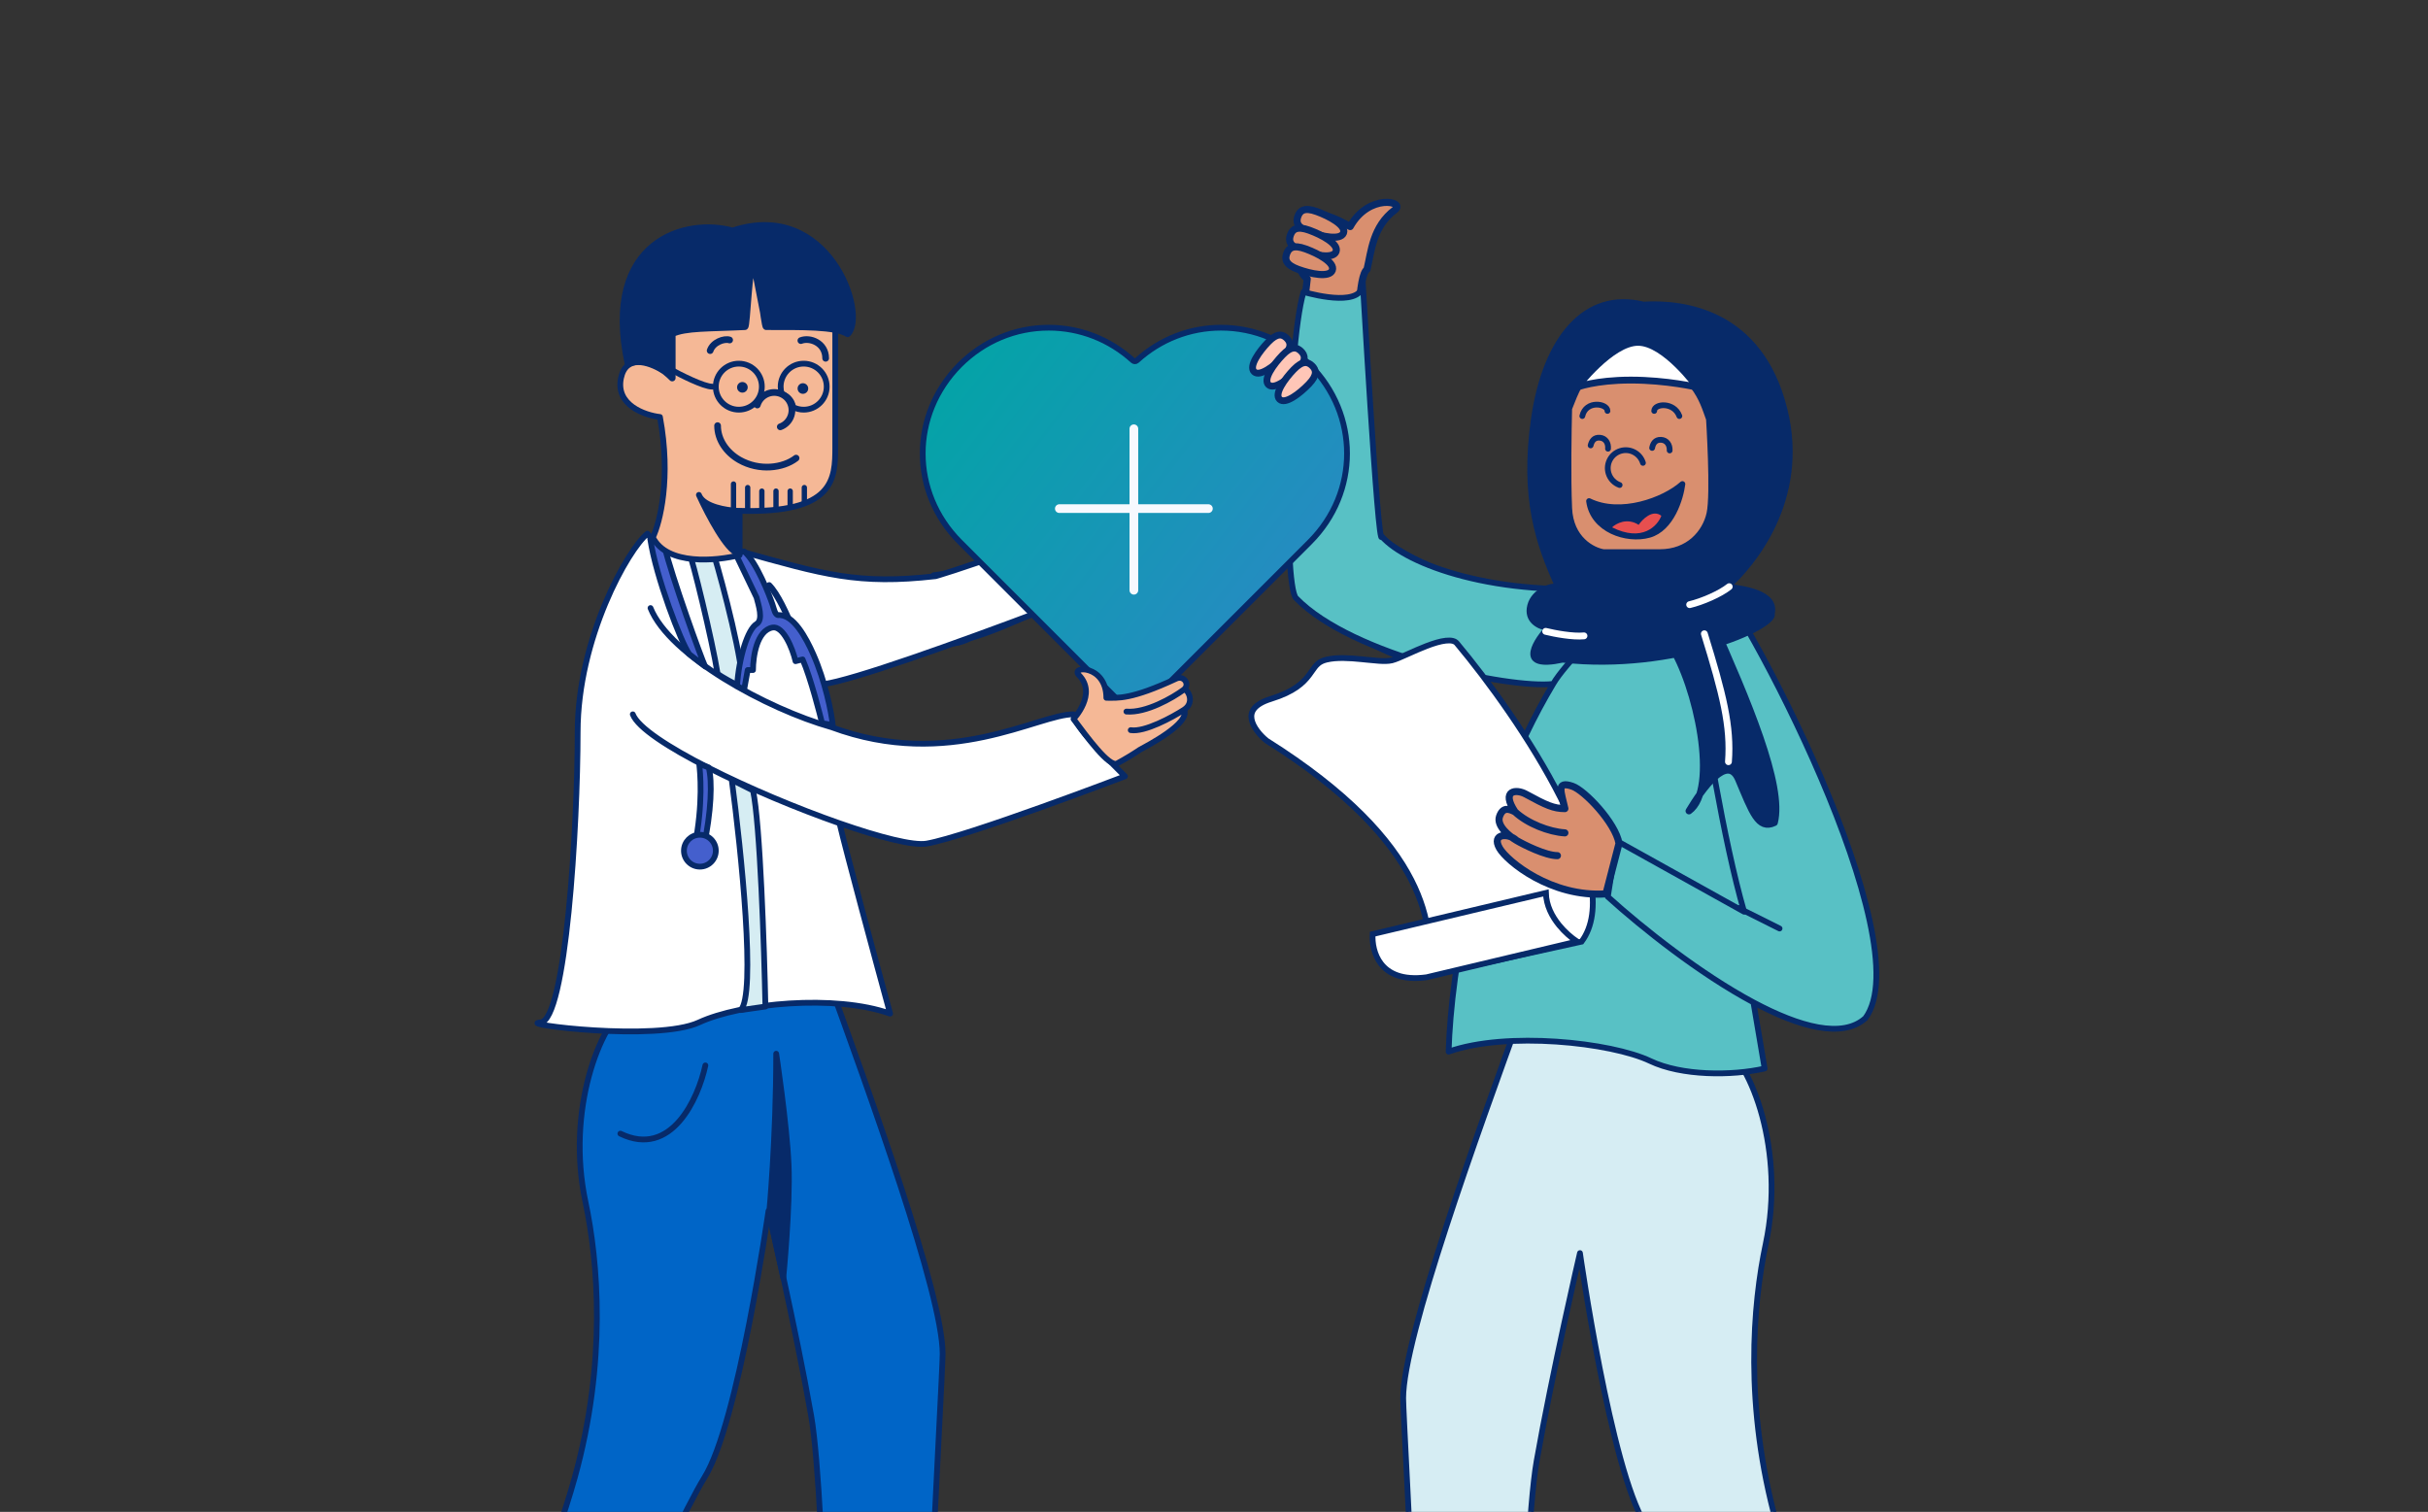<svg width="554" height="345" viewBox="0 0 554 345" fill="none" xmlns="http://www.w3.org/2000/svg">
<rect x="0" y="0" width="554" height="345" fill="#333333" stroke="none"/>
<g clip-path="url(#clip0_163_3499)">
<path d="M402.897 283.833C407.38 262.683 399.604 242.603 393.019 238.263C393.019 238.263 384.559 231.505 370.565 229.397C356.57 227.289 347.103 231.084 347.103 231.084C337.225 258.364 320.165 305.184 320.165 319.053C320.165 324.636 326.75 436.35 323.869 441L346.096 441C346.096 441 347.103 353.394 350.623 333.37C354.143 313.345 360.502 285.947 360.502 285.947C360.502 285.947 367.499 335.159 375.32 347.686C383.14 360.213 414.834 431.794 414.834 431.794L433.356 417.478C419.295 385.976 410.289 365.452 405.367 347.686C397.929 320.843 399.977 297.61 402.897 283.833Z" fill="#D6EDF3" stroke="#072A69" stroke-width="1.314" stroke-linecap="round" stroke-linejoin="round"/>
<path d="M311.907 118.156C312.929 123.949 326.816 129.941 334.483 132.639C334.483 141.84 328.52 148.683 325.538 151.381C320.426 151.381 297.851 141.158 295.72 129.231C294.522 122.522 296.004 81.806 298.276 63.632C294.442 60.65 296.998 53.408 298.276 50.001C299.298 47.274 305.233 50.001 308.073 51.705C312.333 44.037 320.778 46.01 318.297 47.871C313.185 51.705 312.901 57.384 311.907 61.502C308.073 64.058 310.629 110.914 311.907 118.156Z" fill="#D98F6F" stroke="#072A69" stroke-width="1.619" stroke-linecap="round" stroke-linejoin="round"/>
<path d="M306.551 53.148C305.912 54.9 301.636 54.002 298.763 52.954C295.89 51.906 295.676 50.644 296.146 49.354C296.616 48.064 297.593 47.236 300.466 48.283C303.339 49.331 307.19 51.397 306.551 53.148Z" fill="#D98F6F" stroke="#072A69" stroke-width="1.619" stroke-linecap="round" stroke-linejoin="round"/>
<path d="M304.847 57.408C304.209 59.159 299.932 58.261 297.059 57.214C294.186 56.166 293.972 54.904 294.442 53.614C294.913 52.324 295.889 51.496 298.762 52.543C301.636 53.591 305.486 55.657 304.847 57.408Z" fill="#D98F6F" stroke="#072A69" stroke-width="1.619" stroke-linecap="round" stroke-linejoin="round"/>
<path d="M303.995 61.668C303.357 63.419 299.08 62.521 296.207 61.474C293.334 60.426 293.12 59.163 293.59 57.874C294.061 56.584 295.037 55.755 297.91 56.803C300.784 57.851 304.634 59.916 303.995 61.668Z" fill="#D98F6F" stroke="#072A69" stroke-width="1.619" stroke-linecap="round" stroke-linejoin="round"/>
<path d="M368.869 133.917C341.607 136.473 320.853 128.817 315.315 122.428C314.401 126.605 310.681 58.93 310.938 64.496C311.195 70.079 300.405 67.478 297.424 66.626C293.59 79.831 292.738 133.403 295.72 136.485C308.5 149.69 344.305 157.203 354.386 156.067C336.666 185.715 331.1 221.24 330.532 239.983C343.737 235.297 367.591 237.853 376.536 242.113C383.693 245.521 395.113 245.533 402.639 243.829L400.083 228.735C410.602 234.356 420.423 237.071 425.641 232.328C438.42 214.863 398.261 138.46 388.89 128.805L368.869 133.917Z" fill="#58C1C5"/>
<path d="M354.386 156.067C336.666 185.715 331.1 221.24 330.532 239.983C343.737 235.297 367.591 237.853 376.536 242.113C383.693 245.521 395.113 245.533 402.639 243.829L400.083 228.735M354.386 156.067C344.305 157.203 308.5 149.69 295.72 136.485C292.738 133.403 293.59 79.831 297.424 66.626C300.405 67.478 311.195 70.079 310.938 64.496C310.681 58.93 314.401 126.605 315.315 122.428C320.853 128.817 341.607 136.473 368.869 133.917L388.89 128.805C398.261 138.46 438.42 214.863 425.641 232.328C420.423 237.071 410.602 234.356 400.083 228.735M354.386 156.067C355.757 153.682 358.909 150.258 360.467 148.412M387.186 152.233C388.89 164.599 393.267 191.861 397.953 208.048L368.869 191.861L366.857 204.64C374.849 211.87 387.931 222.241 400.083 228.735" stroke="#072A69" stroke-width="1.314" stroke-linecap="round" stroke-linejoin="round"/>
<path d="M406.046 211.881L396.675 207.196" stroke="#072A69" stroke-width="1.314" stroke-linecap="round" stroke-linejoin="round"/>
<path d="M332.406 146.788L332.406 146.788L332.411 146.794C339.486 155.244 349.384 168.824 356.087 182.096C359.44 188.734 361.975 195.261 362.972 201.008C363.953 206.664 363.427 211.454 360.866 214.881L325.688 222.624C326.606 217.066 326.531 209.614 322.023 200.799C317.258 191.48 307.568 180.694 288.996 169.012C288.272 168.421 287.495 167.65 286.859 166.795C286.21 165.922 285.735 165 285.579 164.118C285.427 163.26 285.573 162.434 286.18 161.672C286.806 160.887 287.972 160.108 289.982 159.486C295.303 157.84 297.373 155.81 298.73 153.998C298.968 153.68 299.177 153.382 299.372 153.104C300.281 151.809 300.887 150.946 302.675 150.521C305.016 149.965 307.934 150.159 310.705 150.434C311.081 150.471 311.455 150.509 311.823 150.548C312.792 150.648 313.726 150.744 314.565 150.8C315.713 150.877 316.776 150.885 317.585 150.693C318.364 150.508 319.593 149.966 320.95 149.358C321.071 149.304 321.192 149.25 321.316 149.195C322.616 148.612 324.067 147.961 325.51 147.409C327.096 146.801 328.624 146.331 329.889 146.194C331.184 146.053 331.991 146.28 332.406 146.788Z" fill="white" stroke="#072A69" stroke-width="1.314"/>
<path d="M313.198 213.158L352.728 203.758C352.812 206.63 354.127 209.139 355.741 211.118C357.024 212.691 358.52 213.96 359.813 214.849L325.494 223.01C319.925 223.751 316.817 222.123 315.122 219.942C313.51 217.869 313.078 215.176 313.198 213.158Z" fill="white" stroke="#072A69" stroke-width="1.314"/>
<path d="M358.764 179.413C361.589 180.367 368.62 187.799 369.413 192.454L366.431 203.979C353.961 204.823 343.859 196.534 342.151 193.552C340.552 190.759 343.004 190.196 344.878 191.022C343.299 189.847 341.558 188.01 342.151 186.311C342.908 184.145 344.281 184.52 345.691 185.263C342.389 180.28 345.985 180.037 348.115 181.199C352.8 183.755 354.504 184.52 357.06 184.52C356.208 180.694 354.984 178.137 358.764 179.413Z" fill="#D98F6F"/>
<path d="M345.691 185.263C344.281 184.52 342.908 184.145 342.151 186.311C341.411 188.431 344.305 190.765 345.985 191.761M345.691 185.263C342.389 180.28 345.985 180.037 348.115 181.199C352.8 183.755 354.504 184.52 357.06 184.52C356.208 180.694 354.984 178.137 358.764 179.413C361.589 180.367 368.62 187.799 369.413 192.454L366.431 203.979C353.961 204.823 343.859 196.534 342.151 193.552C340.2 190.144 344.281 190.056 345.985 191.761M345.691 185.263C348.541 187.927 353.45 189.843 357.06 190.057M345.985 191.761C347.665 192.757 352.658 195.256 355.356 195.256" stroke="#072A69" stroke-width="1.619" stroke-linecap="round" stroke-linejoin="round"/>
<path d="M353.08 118.747L353.08 87.16C353.08 85.091 356.117 69.093 376.463 70.331C396.808 71.569 398.615 86.33 398.615 86.33C398.615 94.178 397.374 98.589 394.622 100.983C397.687 98.946 401.579 97.343 402.717 102.748C404.03 108.984 397.247 111.363 393.692 111.773C391.067 125.885 393.692 136.25 395.333 139.669C392.051 146.233 380.565 145.139 375.232 143.771L375.232 133.516C353.244 134.172 353.08 126.131 353.08 118.747Z" fill="white" stroke="#072A69" stroke-width="1.559" stroke-linejoin="round"/>
<path d="M387.827 181.286C390.533 172.757 386.165 154.739 381.005 146.969L390.592 141.523C398.669 159.632 407.056 179.287 404.873 187.72C401.19 189.479 399.802 185.253 396.666 177.844C394.735 173.281 390.882 177.011 387.827 181.286C387.296 182.958 386.494 184.265 385.373 185.059C386.071 183.891 386.913 182.564 387.827 181.286Z" fill="#072A69"/>
<path d="M381.005 146.969C387.177 156.262 392.214 180.213 385.373 185.059C388.406 179.984 394.158 171.916 396.666 177.844C399.802 185.253 401.19 189.479 404.873 187.72C407.056 179.287 398.669 159.632 390.592 141.523L381.005 146.969Z" stroke="#072A69" stroke-width="1.559" stroke-linecap="round" stroke-linejoin="round"/>
<path d="M407.388 93.282C401.765 70.886 384.181 68.711 375.006 69.254C361.626 65.991 352.444 77.06 349.776 95.359C347.1 113.715 350.923 124.32 355.128 133.664C354.236 133.256 349.817 134.561 348.899 138.15C347.982 141.74 351.066 143.181 352.722 143.453C349.664 146.852 346.147 153.079 356.545 150.795C381.961 153.603 405.64 143.231 404.523 140.066C405.746 134.845 397.066 134.071 394.773 133.664C399.487 129.313 412.699 114.438 407.388 93.282Z" fill="#072A69" stroke="#072A69" stroke-width="0.82"/>
<path d="M390.052 95.609C388.273 90.728 387.406 86.253 374.178 77.711C362.949 82.223 361.04 85.095 357.925 93.206C357.799 98.63 357.623 108.789 357.925 115.948C358.228 123.107 363.343 125.711 365.863 126.117L378.713 126.117C385.365 126.117 389.17 121.643 390.163 117.206C391.155 112.769 390.052 95.609 390.052 95.609Z" fill="#D98F6F" stroke="#072A69" stroke-width="1.559" stroke-linejoin="round"/>
<path d="M373.757 78.118C367.604 78.118 359.809 88.374 359.809 88.374C359.809 88.374 363.911 86.733 372.116 86.733C380.321 86.733 387.294 88.374 387.294 88.374C387.294 88.374 379.91 78.118 373.757 78.118Z" fill="white" stroke="#072A69" stroke-width="1.559" stroke-linejoin="round"/>
<path d="M361.42 145.1C358.862 145.352 354.772 144.582 352.679 144.069" stroke="white" stroke-width="1.559" stroke-linecap="round" stroke-linejoin="round"/>
<path d="M385.533 137.979C388.405 137.296 392.507 135.518 394.558 133.877" stroke="white" stroke-width="1.559" stroke-linecap="round" stroke-linejoin="round"/>
<path d="M388.886 144.622C393.127 158.339 395.004 165.761 394.384 173.817" stroke="white" stroke-width="1.559" stroke-linecap="round" stroke-linejoin="round"/>
<path d="M362.937 101.641C363.149 100.749 363.667 99.754 365.053 99.882C366.344 100.001 367.024 101.106 366.905 102.397" stroke="#072A69" stroke-width="1.314" stroke-linecap="round" stroke-linejoin="round"/>
<path d="M376.97 102.215C377.141 101.314 377.613 100.297 379.003 100.362C380.299 100.422 381.028 101.494 380.968 102.79" stroke="#072A69" stroke-width="1.314" stroke-linecap="round" stroke-linejoin="round"/>
<path d="M374.874 105.629C374.213 103.462 371.922 102.241 369.755 102.901C367.588 103.561 366.367 105.853 367.027 108.019C367.418 109.303 368.382 110.254 369.553 110.68" stroke="#072A69" stroke-width="1.314" stroke-linecap="round" stroke-linejoin="round"/>
<path d="M377.442 93.77C377.442 92.068 381.954 91.658 383.184 94.939" stroke="#072A69" stroke-width="1.314" stroke-linecap="round" stroke-linejoin="round"/>
<path d="M366.779 93.77C366.779 92.069 361.858 91.248 361.038 94.939" stroke="#072A69" stroke-width="1.314" stroke-linecap="round" stroke-linejoin="round"/>
<path d="M376.272 122.061C381.37 120.649 383.467 113.735 383.879 110.454C379.686 114.183 369.724 117.857 362.577 114.346C363.445 120.915 371.173 123.472 376.272 122.061Z" fill="#072A69" stroke="#072A69" stroke-width="1.314" stroke-linecap="round" stroke-linejoin="round"/>
<path d="M373.894 119.763C371.275 118.081 368.756 119.444 367.824 120.335C374.733 123.785 378.203 120.013 379.074 117.695C377.091 116.175 374.794 118.44 373.894 119.763Z" fill="#E74F4F"/>
<path d="M133.581 274.245C129.164 253.409 136.825 233.627 143.313 229.351C143.313 229.351 151.646 222.693 165.433 220.616C179.22 218.539 188.547 222.278 188.547 222.278C198.279 249.154 215.086 295.28 215.086 308.943C215.086 314.443 208.598 424.501 211.437 429.082L189.54 429.082C189.54 429.082 188.547 342.775 185.079 323.047C181.611 303.319 175.347 276.328 175.347 276.328C175.347 276.328 168.454 324.81 160.749 337.151C153.045 349.492 121.821 420.012 121.821 420.012L103.573 405.908C117.425 374.874 126.298 354.654 131.147 337.151C138.475 310.706 136.457 287.818 133.581 274.245Z" fill="#0065C7" stroke="#072A69" stroke-width="1.314" stroke-linecap="round" stroke-linejoin="round"/>
<path d="M160.946 243.122C159.33 250.67 153.188 264.352 141.552 258.69" stroke="#072A69" stroke-width="1.314" stroke-linecap="round" stroke-linejoin="round"/>
<path d="M175.491 276.933C175.491 276.933 177.107 260.242 177.107 240.453C177.107 240.453 179.531 256.468 179.935 265.811C180.339 275.153 178.723 291.614 178.723 291.614L175.491 276.933Z" fill="#072A69" stroke="#072A69" stroke-width="1.314" stroke-linecap="round" stroke-linejoin="round"/>
<path d="M272.876 103.124C270.17 101.68 272.537 105.624 268.107 110.43C264.438 113.909 238.47 126.815 218.528 130.429C216.663 130.767 214.822 131.051 213.021 131.271C212.068 136.737 212.614 142.788 214.49 146.438C216.915 147.233 218.721 146.887 221.392 145.642C239.143 140.376 262.969 124.086 271.474 122.19C276.955 120.968 289.225 115.752 287.881 112.572C287.308 111.219 286.412 111.102 285.577 111.339C286.461 110.732 287.149 109.825 286.656 108.585C286.075 107.122 284.159 107.896 282.903 108.537C284.489 107.354 285.519 104.887 283.751 104.06C277.864 107.06 276.091 108.564 273.295 108.852C274.283 107.544 275.582 104.568 272.876 103.124Z" fill="#F5B896"/>
<path d="M281.865 109.08C283.94 108.449 285.886 105.058 283.751 104.06C277.864 107.06 276.091 108.564 273.295 108.852C274.283 107.544 275.582 104.568 272.876 103.124C270.17 101.68 272.537 105.624 268.107 110.43C264.438 113.909 238.47 126.815 218.528 130.429C216.663 130.767 214.822 131.051 213.021 131.271C212.068 136.737 212.614 142.788 214.49 146.438C216.915 147.233 218.721 146.887 221.392 145.642C239.143 140.376 262.969 124.086 271.474 122.19C276.955 120.968 289.225 115.752 287.881 112.572C286.805 110.027 284.581 111.855 283.777 112.183M281.865 109.08C282.501 108.813 285.853 106.563 286.656 108.585C287.492 110.689 284.93 111.832 283.777 112.183M281.865 109.08C281.865 109.08 279.55 110.162 274.64 112.033M283.777 112.183C283.777 112.183 277.123 115.15 275.981 115.12" stroke="#072A69" stroke-width="1.314" stroke-linecap="round" stroke-linejoin="round"/>
<path d="M183.934 181.193C181.671 184.103 176.525 187.794 174.235 189.276C172.618 188.629 179.547 182.81 181.972 179.172C184.397 179.172 186.198 178.283 183.934 181.193Z" fill="#072A69" stroke="#072A69" stroke-width="1.314" stroke-linecap="round" stroke-linejoin="round"/>
<path d="M213.495 131.48C195.713 133.501 187.923 131.076 169.039 125.822C169.039 125.822 165.402 127.035 157.723 126.227C150.044 125.418 147.731 121.781 147.731 121.781C143.346 125.284 131.806 145.625 131.806 167.045C131.806 188.465 129.138 233.001 123.319 233.325C117.499 233.648 149.862 237.77 159.451 233.325C169.039 228.879 190.57 226.858 203.098 231.304C199.861 219.456 193.022 194.182 191.557 187.869C200.722 191.066 208.422 193.028 211.422 192.506C220.718 190.89 256.686 177.149 256.686 177.149C254.73 175.085 244.966 165.941 244.966 163.004C237.019 162.902 216.676 175.936 189.726 165.941C188.34 162.346 187.649 159.598 186.013 156.133C191.284 158.154 269.619 127.035 276.894 124.61C274.86 119.604 265.173 111.677 261.94 111.677C238.5 124.206 213.495 131.48 213.495 131.48Z" fill="white"/>
<path d="M148.428 138.755C152.775 149.623 174.983 161.79 189.726 165.941M144.386 163.004C146.651 169.025 172.329 181.163 191.557 187.869M186.013 156.133C182.564 148.828 180.153 139.504 175.506 133.501C179.385 137.381 183.591 151.014 186.013 156.133ZM186.013 156.133C191.284 158.154 269.619 127.035 276.894 124.61C274.86 119.604 265.173 111.677 261.94 111.677C238.5 124.206 213.495 131.48 213.495 131.48C195.713 133.501 187.923 131.076 169.039 125.822C169.039 125.822 165.402 127.035 157.723 126.227C150.044 125.418 147.731 121.781 147.731 121.781C143.346 125.284 131.806 145.625 131.806 167.045C131.806 188.465 129.138 233.001 123.319 233.325C117.499 233.648 149.862 237.77 159.451 233.325C169.039 228.879 190.57 226.858 203.098 231.304C199.861 219.456 193.022 194.182 191.557 187.869M186.013 156.133C187.649 159.598 188.34 162.346 189.726 165.941M189.726 165.941C216.676 175.936 237.019 162.902 244.966 163.004C244.966 165.941 254.73 175.085 256.686 177.149C256.686 177.149 220.718 190.89 211.422 192.506C208.422 193.028 200.722 191.066 191.557 187.869" stroke="#072A69" stroke-width="1.314" stroke-linecap="round" stroke-linejoin="round"/>
<path d="M168.987 230.498C172.543 227.265 169.122 194.125 166.966 177.959L171.816 180.384C173.433 187.82 174.376 216.353 174.645 229.689L168.987 230.498Z" fill="#D6EDF3" stroke="#072A69" stroke-width="1.314" stroke-linecap="round" stroke-linejoin="round"/>
<path d="M162.925 126.631C160.904 126.631 158.21 126.497 157.267 126.227C157.913 127.197 162.52 146.165 163.733 153.709C164.38 154.356 167.774 156.134 169.391 156.942C169.714 151.446 164.945 133.367 162.925 126.631Z" fill="#D6EDF3" stroke="#072A69" stroke-width="1.314" stroke-linecap="round" stroke-linejoin="round"/>
<path d="M170.602 152.9L169.794 157.345L168.178 156.537C168.582 150.071 170.602 143.604 172.623 142.392C174.24 141.422 173.027 137.946 172.623 136.33L167.773 126.226L169.794 125.822C172.623 128.247 175.587 135.926 176.26 137.946C176.665 139.159 176.799 140.102 177.473 140.371C181.029 140.048 183.939 145.625 185.556 149.262C188.26 155.346 189.732 162.599 190.001 165.428L187.576 165.024C187.172 163.407 185.017 154.786 183.131 150.475L181.514 150.879C180.841 147.915 178.685 142.759 176.26 143.2C172.704 143.847 171.815 149.801 171.815 152.9L170.602 152.9Z" fill="#445FCD" stroke="#072A69" stroke-width="1.314" stroke-linecap="round" stroke-linejoin="round"/>
<path d="M298.859 123.69L258.948 163.601L219.036 123.69L219.036 123.69C207.712 112.371 207.706 94.604 219.026 83.234C224.519 77.771 231.703 74.778 239.289 74.778C246.423 74.778 253.193 77.431 258.505 82.271C258.756 82.5 259.14 82.5 259.39 82.271C264.703 77.431 271.477 74.778 278.607 74.778C286.192 74.778 293.376 77.771 298.849 83.214C310.19 94.603 310.183 112.371 298.859 123.69L298.859 123.69Z" fill="url(#paint0_linear_163_3499)" stroke="#072A69" stroke-width="1.314" stroke-linejoin="round"/>
<path d="M258.715 97.841L258.715 134.691" stroke="#F7F9FE" stroke-width="1.985" stroke-linecap="round"/>
<path d="M241.708 116.063L275.723 116.063" stroke="#F7F9FE" stroke-width="1.985" stroke-linecap="round"/>
<path d="M246.174 154.044C250.428 158.364 244.943 164.074 244.943 164.074C247.931 168.059 253.101 175.189 254.904 174.21C256.706 173.231 258.431 172.196 260.049 171.105C261.634 170.215 271.735 165.043 270.164 161.957C272.886 160.2 270.791 156.873 270.041 157.423C271.636 156.253 270.134 154.045 268.402 154.852C258.001 159.702 255.066 159.239 252.437 159.239C252.437 151.619 244.11 151.948 246.174 154.044Z" fill="#F5B896"/>
<path d="M270.041 157.423C271.636 156.253 270.134 154.045 268.402 154.852C258.001 159.702 255.066 159.239 252.437 159.239C252.437 151.619 244.11 151.948 246.174 154.044C250.428 158.364 244.943 164.074 244.943 164.074C247.931 168.059 253.101 175.189 254.904 174.21C256.706 173.231 258.431 172.196 260.049 171.105C261.634 170.215 271.735 165.043 270.164 161.957M270.041 157.423C270.791 156.873 272.886 160.2 270.164 161.957M270.041 157.423C267.584 159.227 261.539 162.743 257.016 162.377M270.164 161.957C267.441 163.715 261.197 167.107 258.001 166.617" stroke="#072A69" stroke-width="1.314" stroke-linecap="round" stroke-linejoin="round"/>
<path d="M148.375 122.996C149.668 131.726 155.38 146.571 157.266 149.265L160.903 152.094C160.095 150.478 153.225 131.483 151.608 124.613L148.375 122.996Z" fill="#445FCD" stroke="#072A69" stroke-width="1.314" stroke-linecap="round" stroke-linejoin="round"/>
<path d="M160.514 193.639C162.328 185.002 162.547 178.312 161.712 175.131L159.544 174.322C159.742 176.119 160.514 183.213 158.479 193.317L160.514 193.639Z" fill="#445FCD" stroke="#072A69" stroke-width="1.314" stroke-linecap="round" stroke-linejoin="round"/>
<circle cx="159.692" cy="194.126" r="3.637" fill="#445FCD" stroke="#072A69" stroke-width="1.314" stroke-linecap="round" stroke-linejoin="round"/>
<path d="M190.58 102.022L190.58 70.911C190.58 70.911 187.347 54.74 167.55 54.336C147.752 53.932 145.732 70.094 145.732 70.094C145.732 77.832 148.182 82.178 151.215 84.533C147.874 82.523 142.814 80.933 141.692 86.264C140.399 92.406 147.079 94.749 150.58 95.153C153.166 109.052 150.58 119.26 148.964 122.627C152.196 129.092 163.509 128.015 168.762 126.668L168.762 116.567C190.418 117.213 190.58 109.294 190.58 102.022Z" fill="#F5B896" stroke="#072A69" stroke-width="1.314" stroke-linejoin="round"/>
<path d="M168.358 116.566C165.527 116.438 160.877 115.596 159.622 113.266C159.569 113.151 159.518 113.039 159.469 112.93C159.512 113.045 159.564 113.157 159.622 113.266C161.584 117.544 165.84 125.634 168.358 126.263L168.358 116.566Z" fill="#072A69" stroke="#072A69" stroke-width="1.314" stroke-linecap="round" stroke-linejoin="round"/>
<path d="M153.38 86.255L153.38 76.154C156.314 74.7 161.919 74.946 169.974 74.538C170.455 74.514 170.84 60.005 171.994 59.993L174.176 71.215C174.455 73.142 174.683 74.538 174.823 74.538C182.929 74.538 190.58 74.404 193.408 76.154C197.852 71.71 188.964 45.448 167.146 52.721C156.757 49.758 137.247 54.74 143.308 83.023C147.752 81.003 151.899 84.774 153.38 86.255Z" fill="#072A69"/>
<path d="M174.823 74.538C182.929 74.538 190.58 74.404 193.408 76.154C197.852 71.71 188.964 45.448 167.146 52.721C156.756 49.758 137.247 54.74 143.308 83.023C147.752 81.003 151.899 84.774 153.38 86.255L153.38 76.154C156.314 74.7 161.919 74.946 169.974 74.538C170.455 74.514 170.84 60.005 171.994 59.993M174.823 74.538C174.372 74.538 172.996 59.983 171.994 59.993M174.823 74.538L171.994 59.993" stroke="#072A69" stroke-width="1.535" stroke-linecap="round" stroke-linejoin="round"/>
<path d="M182.736 77.72C184.756 76.912 188.393 78.205 188.393 81.761" stroke="#072A69" stroke-width="1.528" stroke-linecap="round" stroke-linejoin="round"/>
<path d="M166.48 77.584C165.268 77.18 162.683 78.069 162.036 80.008" stroke="#072A69" stroke-width="1.528" stroke-linecap="round" stroke-linejoin="round"/>
<path d="M163.732 97.13C163.732 100.363 165.753 103.256 168.71 104.945C173.236 107.532 178.686 106.83 181.643 104.541" stroke="#072A69" stroke-width="1.528" stroke-linecap="round" stroke-linejoin="round"/>
<circle cx="1.212" cy="1.212" r="1.212" transform="matrix(-1 -9.01965e-08 -9.01965e-08 1 170.604 87.173)" fill="#072A69"/>
<circle cx="1.212" cy="1.212" r="1.212" transform="matrix(-1 -9.01965e-08 -9.01965e-08 1 184.411 87.446)" fill="#072A69"/>
<path d="M172.794 92.422C173.445 90.287 175.703 89.084 177.838 89.734C179.973 90.385 181.177 92.643 180.526 94.778C180.141 96.043 179.191 96.981 178.037 97.4" stroke="#072A69" stroke-width="1.528" stroke-linecap="round" stroke-linejoin="round"/>
<circle cx="168.579" cy="88.233" r="5.252" stroke="#072A69" stroke-width="1.314" stroke-linecap="round" stroke-linejoin="round"/>
<path d="M188.63 88.233C188.63 91.134 186.278 93.486 183.377 93.486C182.503 93.486 181.678 93.272 180.953 92.894C180.953 92.894 180.953 92.045 180.145 91.061C179.388 90.14 178.378 89.849 178.378 89.849C178.214 89.34 178.125 88.797 178.125 88.233C178.125 85.332 180.477 82.981 183.377 82.981C186.278 82.981 188.63 85.332 188.63 88.233Z" stroke="#072A69" stroke-width="1.314" stroke-linecap="round" stroke-linejoin="round"/>
<path d="M152.822 84.193C155.246 85.54 160.579 88.233 162.519 88.233" stroke="#072A69" stroke-width="1.314" stroke-linecap="round" stroke-linejoin="round"/>
<path d="M167.367 110.455L167.367 116.112" stroke="#072A69" stroke-width="1.212" stroke-linecap="round" stroke-linejoin="round"/>
<path d="M170.599 111.263L170.599 116.111" stroke="#072A69" stroke-width="1.212" stroke-linecap="round" stroke-linejoin="round"/>
<path d="M173.832 112.071L173.832 116.111" stroke="#072A69" stroke-width="1.212" stroke-linecap="round" stroke-linejoin="round"/>
<path d="M177.063 112.071L177.063 116.111" stroke="#072A69" stroke-width="1.212" stroke-linecap="round" stroke-linejoin="round"/>
<path d="M180.296 112.071L180.296 115.303" stroke="#072A69" stroke-width="1.212" stroke-linecap="round" stroke-linejoin="round"/>
<path d="M183.528 111.263L183.528 114.495" stroke="#072A69" stroke-width="1.212" stroke-linecap="round" stroke-linejoin="round"/>
<path d="M286.159 84.832C287.451 86.077 290.771 83.494 292.813 81.374C294.856 79.254 294.507 78.072 293.556 77.155C292.604 76.238 291.41 75.934 289.367 78.054C287.325 80.174 284.867 83.586 286.159 84.832Z" fill="#FFC6B7" stroke="#072A69" stroke-width="1.558" stroke-linecap="round" stroke-linejoin="round"/>
<path d="M289.432 87.797C290.724 89.042 294.043 86.459 296.086 84.339C298.128 82.219 297.78 81.037 296.828 80.12C295.877 79.203 294.682 78.899 292.64 81.019C290.597 83.139 288.139 86.552 289.432 87.797Z" fill="#FFC6B7" stroke="#072A69" stroke-width="1.558" stroke-linecap="round" stroke-linejoin="round"/>
<path d="M291.967 91.124C293.259 92.369 296.578 89.786 298.621 87.666C300.663 85.547 300.315 84.364 299.364 83.448C298.412 82.531 297.218 82.226 295.175 84.346C293.132 86.466 290.675 89.879 291.967 91.124Z" fill="#FFC6B7" stroke="#072A69" stroke-width="1.558" stroke-linecap="round" stroke-linejoin="round"/>
</g>
<defs>
<linearGradient id="paint0_linear_163_3499" x1="209.883" y1="94.212" x2="336.585" y2="190.362" gradientUnits="userSpaceOnUse">
<stop stop-color="#04A3A7"/>
<stop offset="1" stop-color="#3E7AD5"/>
</linearGradient>
<clipPath id="clip0_163_3499">
<rect width="554" height="397" fill="white" transform="matrix(-1 -9.01965e-08 -9.01965e-08 1 554 -52)"/>
</clipPath>
</defs>
</svg>
